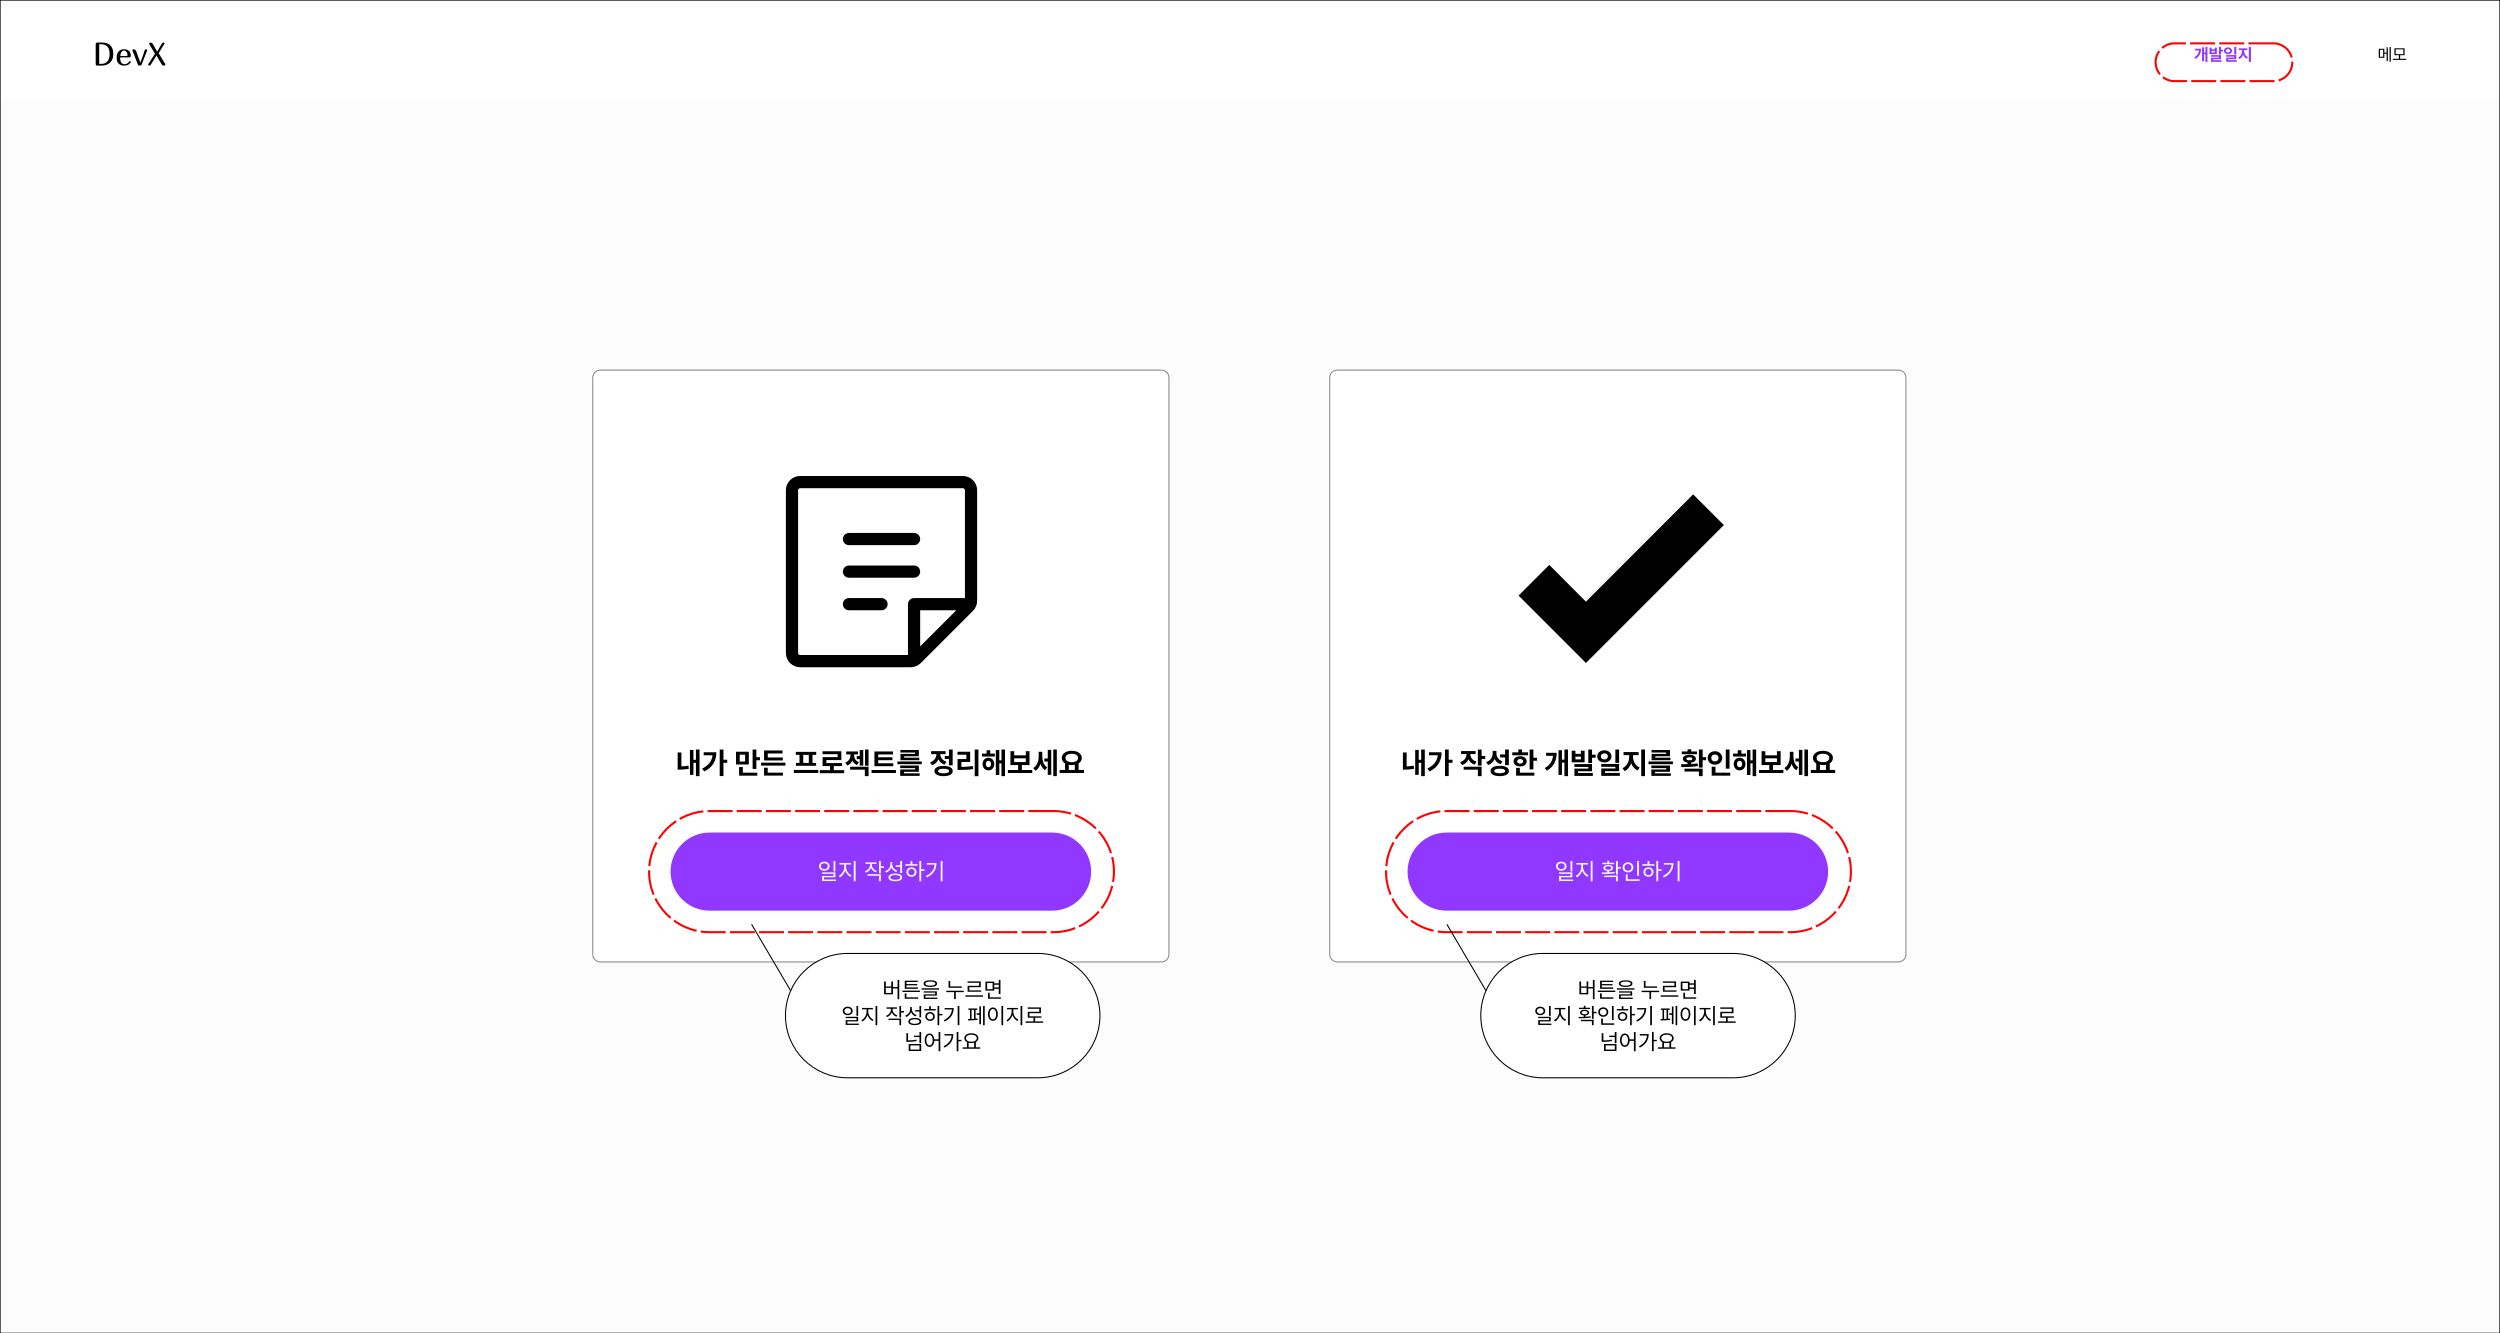 <svg width="1200" height="640" viewBox="0 0 1200 640" fill="none" xmlns="http://www.w3.org/2000/svg">
<g clip-path="url(#clip0_21_1907)">
<mask id="mask0_21_1907" style="mask-type:luminance" maskUnits="userSpaceOnUse" x="0" y="0" width="1200" height="640">
<path d="M1200 0H0V640H1200V0Z" fill="white"/>
</mask>
<g mask="url(#mask0_21_1907)">
<path d="M1200 0H0V640H1200V0Z" fill="#FCFCFC"/>
<g filter="url(#filter0_d_21_1907)">
<path d="M1200 0H0V43.75H1200V0Z" fill="white"/>
<path d="M45.938 17.203C45.938 16.932 45.995 16.734 46.109 16.609C46.234 16.484 46.417 16.422 46.656 16.422H48.891C52.547 16.422 54.375 18.25 54.375 21.906C54.375 23.271 54.089 24.375 53.516 25.219C52.953 26.052 52.26 26.641 51.438 26.984C50.625 27.328 49.802 27.5 48.969 27.5H46.656C46.417 27.5 46.234 27.438 46.109 27.312C45.995 27.188 45.938 26.99 45.938 26.719V17.203ZM47.625 26.672H47.969V26.656H48.703C49.859 26.656 50.797 26.266 51.516 25.484C52.245 24.703 52.609 23.51 52.609 21.906C52.609 20.281 52.25 19.099 51.531 18.359C50.823 17.62 49.88 17.25 48.703 17.25H47.625V26.672ZM62.006 25.531C62.11 25.417 62.24 25.359 62.396 25.359C62.49 25.359 62.573 25.391 62.646 25.453C62.719 25.516 62.756 25.594 62.756 25.688C62.756 25.875 62.688 26.052 62.553 26.219C61.865 27.073 60.907 27.5 59.678 27.5C58.459 27.5 57.537 27.172 56.912 26.516C56.297 25.849 55.99 24.932 55.99 23.766C55.99 22.432 56.303 21.417 56.928 20.719C57.553 20.01 58.459 19.656 59.646 19.656C60.594 19.656 61.355 19.927 61.928 20.469C62.501 21.01 62.787 21.786 62.787 22.797C62.787 23.307 62.49 23.562 61.896 23.562H57.693C57.683 23.646 57.678 23.76 57.678 23.906C57.678 24.802 57.855 25.51 58.209 26.031C58.563 26.552 59.11 26.812 59.849 26.812C60.349 26.812 60.745 26.708 61.037 26.5C61.329 26.292 61.553 26.094 61.709 25.906C61.865 25.708 61.964 25.583 62.006 25.531ZM59.553 20.281C59.053 20.281 58.641 20.495 58.318 20.922C57.995 21.349 57.803 22.01 57.74 22.906H60.662C60.849 22.906 60.985 22.875 61.068 22.812C61.151 22.74 61.193 22.62 61.193 22.453C61.193 21.755 61.026 21.219 60.693 20.844C60.37 20.469 59.99 20.281 59.553 20.281ZM70.129 19.656C70.275 19.656 70.395 19.688 70.489 19.75C70.582 19.802 70.629 19.891 70.629 20.016C70.629 20.182 70.603 20.323 70.551 20.438L67.942 27.109C67.838 27.37 67.536 27.5 67.036 27.5C66.838 27.5 66.661 27.469 66.504 27.406C66.359 27.344 66.259 27.245 66.207 27.109L63.645 20.438C63.593 20.323 63.567 20.203 63.567 20.078C63.567 19.797 63.759 19.656 64.145 19.656C64.416 19.656 64.666 19.745 64.895 19.922C65.124 20.089 65.301 20.349 65.426 20.703L67.317 25.969H67.395L68.457 23.141C68.634 22.661 68.786 22.219 68.911 21.812C69.036 21.396 69.15 21 69.254 20.625C69.338 20.312 69.442 20.073 69.567 19.906C69.692 19.74 69.879 19.656 70.129 19.656ZM77.479 17.25C77.657 16.958 77.818 16.75 77.964 16.625C78.12 16.49 78.292 16.422 78.479 16.422C78.604 16.422 78.714 16.458 78.808 16.531C78.901 16.594 78.948 16.682 78.948 16.797C78.948 16.953 78.891 17.109 78.776 17.266L76.151 21.531L79.229 26.562C79.313 26.698 79.354 26.844 79.354 27C79.354 27.135 79.297 27.255 79.183 27.359C79.068 27.453 78.922 27.5 78.745 27.5C78.433 27.5 78.183 27.438 77.995 27.312C77.818 27.188 77.646 26.979 77.479 26.688L75.136 22.703H75.073L72.62 26.656C72.412 27 72.224 27.229 72.058 27.344C71.901 27.448 71.735 27.5 71.558 27.5C71.401 27.5 71.282 27.469 71.198 27.406C71.126 27.333 71.089 27.25 71.089 27.156C71.089 27.01 71.146 26.844 71.261 26.656L74.386 21.781L71.714 17.328C71.641 17.214 71.604 17.089 71.604 16.953C71.604 16.807 71.662 16.682 71.776 16.578C71.901 16.474 72.047 16.422 72.214 16.422C72.724 16.422 73.131 16.698 73.433 17.25L75.386 20.719H75.479L77.479 17.25Z" fill="black"/>
<path d="M1059.57 18.509V25.73H1058.59V22.056H1057.93V25.413H1056.99V18.7H1057.93V21.247H1058.59V18.509H1059.57ZM1056.48 19.398C1056.48 21.414 1055.87 23.064 1053.84 24.246L1053.25 23.548C1054.72 22.683 1055.36 21.624 1055.5 20.207H1053.62V19.398H1056.48ZM1061.58 18.835V19.692H1063.06V18.835H1064.08V21.985H1060.58V18.835H1061.58ZM1061.58 21.191H1063.06V20.453H1061.58V21.191ZM1066.09 18.509V19.914H1067.07V20.731H1066.09V22.183H1065.08V18.509H1066.09ZM1066.09 22.453V24.413H1062.31V24.881H1066.29V25.682H1061.31V23.691H1065.08V23.238H1061.3V22.453H1066.09ZM1069.44 18.724C1070.53 18.724 1071.37 19.406 1071.37 20.374C1071.37 21.326 1070.53 22.017 1069.44 22.017C1068.32 22.017 1067.49 21.326 1067.49 20.374C1067.49 19.406 1068.32 18.724 1069.44 18.724ZM1069.44 19.549C1068.88 19.549 1068.47 19.85 1068.48 20.374C1068.47 20.89 1068.88 21.199 1069.44 21.199C1069.99 21.199 1070.39 20.89 1070.39 20.374C1070.39 19.85 1069.99 19.549 1069.44 19.549ZM1073.43 18.509V22.128H1072.41V18.509H1073.43ZM1073.43 22.429V24.389H1069.59V24.857H1073.63V25.651H1068.6V23.651H1072.43V23.207H1068.58V22.429H1073.43ZM1077.21 20.477C1077.21 21.644 1077.8 22.889 1079.01 23.397L1078.47 24.191C1077.61 23.83 1077.03 23.112 1076.71 22.231C1076.38 23.187 1075.78 23.98 1074.93 24.373L1074.35 23.572C1075.55 23.04 1076.17 21.699 1076.17 20.477V20.033H1074.64V19.208H1078.71V20.033H1077.21V20.477ZM1080.45 18.509V25.73H1079.43V18.509H1080.45Z" fill="#9038FF"/>
<path d="M1144.49 19.414V21.255H1145.57V18.74H1146.16V25.286H1145.57V21.771H1144.49V23.746H1141.8V19.414H1144.49ZM1142.39 19.914V23.246H1143.91V19.914H1142.39ZM1147.58 18.589V25.643H1146.98V18.589H1147.58ZM1155.02 24.215V24.738H1148.56V24.215H1151.46V22.493H1149.32V19.184H1154.21V22.493H1152.07V24.215H1155.02ZM1149.93 19.684V21.993H1153.61V19.684H1149.93Z" fill="black"/>
<g filter="url(#filter1_d_21_1907)">
<path d="M1091.25 12.812H1043.75C1038.74 12.812 1034.69 16.87 1034.69 21.875C1034.69 26.88 1038.74 30.938 1043.75 30.938H1091.25C1096.26 30.938 1100.31 26.88 1100.31 21.875C1100.31 16.87 1096.26 12.812 1091.25 12.812Z" stroke="#FF0000" stroke-dasharray="12 2"/>
</g>
</g>
<path d="M557.5 177.656H288.125C286.14 177.656 284.531 179.265 284.531 181.25V458.125C284.531 460.11 286.14 461.719 288.125 461.719H557.5C559.485 461.719 561.094 460.11 561.094 458.125V181.25C561.094 179.265 559.485 177.656 557.5 177.656Z" fill="white"/>
<path d="M557.5 177.656H288.125C286.14 177.656 284.531 179.265 284.531 181.25V458.125C284.531 460.11 286.14 461.719 288.125 461.719H557.5C559.485 461.719 561.094 460.11 561.094 458.125V181.25C561.094 179.265 559.485 177.656 557.5 177.656Z" stroke="#888888" stroke-width="0.5"/>
<g filter="url(#filter2_d_21_1907)">
<path d="M505 395.625H340.625C330.27 395.625 321.875 404.02 321.875 414.375C321.875 424.73 330.27 433.125 340.625 433.125H505C515.355 433.125 523.75 424.73 523.75 414.375C523.75 404.02 515.355 395.625 505 395.625Z" fill="#9038FF"/>
<path d="M395.664 409.611C397.125 409.622 398.191 410.501 398.191 411.775C398.191 413.049 397.125 413.928 395.664 413.928C394.181 413.928 393.126 413.049 393.126 411.775C393.126 410.501 394.181 409.622 395.664 409.611ZM395.664 410.336C394.686 410.336 393.961 410.929 393.972 411.775C393.961 412.632 394.686 413.225 395.664 413.225C396.631 413.225 397.356 412.632 397.356 411.775C397.356 410.929 396.631 410.336 395.664 410.336ZM400.96 409.248V414.269H400.103V409.248H400.96ZM400.96 414.741V417.092H395.478V418.191H401.311V418.883H394.631V416.444H400.103V415.433H394.61V414.741H400.96ZM406.112 412.247C406.112 413.906 407.321 415.587 408.76 416.213L408.276 416.894C407.134 416.372 406.145 415.247 405.695 413.895C405.233 415.329 404.25 416.576 403.135 417.136L402.618 416.455C404.014 415.785 405.233 413.939 405.245 412.247V410.973H402.937V410.259H408.441V410.973H406.112V412.247ZM410.671 409.248V419.015H409.804V409.248H410.671ZM418.472 411.061C418.472 412.357 419.428 413.544 420.878 414.049L420.438 414.719C419.323 414.324 418.472 413.522 418.055 412.511C417.637 413.621 416.741 414.483 415.593 414.906L415.132 414.236C416.593 413.719 417.615 412.456 417.626 411.061V410.643H415.396V409.94H420.669V410.643H418.472V411.061ZM422.8 409.248V411.83H424.273V412.566H422.8V415.137H421.943V409.248H422.8ZM422.8 415.653V419.015H421.943V416.356H416.406V415.653H422.8ZM428.25 410.786C428.239 412.181 429.228 413.412 430.666 413.895L430.183 414.566C429.106 414.159 428.261 413.368 427.843 412.335C427.42 413.505 426.525 414.417 425.35 414.862L424.877 414.159C426.382 413.632 427.382 412.335 427.393 410.819V409.808H428.25V410.786ZM432.985 409.248V415.038H432.117V412.061H429.941V411.346H432.117V409.248H432.985ZM429.744 415.324C431.776 415.324 433.018 415.994 433.018 417.169C433.018 418.334 431.776 418.993 429.744 418.993C427.711 418.993 426.47 418.334 426.47 417.169C426.47 415.994 427.711 415.324 429.744 415.324ZM429.744 416.004C428.25 416.004 427.316 416.444 427.327 417.169C427.316 417.872 428.25 418.301 429.744 418.301C431.238 418.301 432.161 417.872 432.161 417.169C432.161 416.444 431.238 416.004 429.744 416.004ZM442.17 409.248V413.28H443.806V413.994H442.17V419.015H441.313V409.248H442.17ZM440.368 410.819V411.533H434.556V410.819H437.071V409.369H437.929V410.819H440.368ZM437.511 412.346C438.895 412.346 439.895 413.269 439.906 414.588C439.895 415.906 438.895 416.829 437.511 416.829C436.116 416.829 435.105 415.906 435.116 414.588C435.105 413.269 436.116 412.346 437.511 412.346ZM437.511 413.071C436.6 413.071 435.929 413.709 435.94 414.588C435.929 415.478 436.6 416.104 437.511 416.092C438.412 416.104 439.071 415.478 439.082 414.588C439.071 413.709 438.412 413.071 437.511 413.071ZM452.409 409.248V419.015H451.541V409.248H452.409ZM449.519 410.314C449.508 413.126 448.201 415.609 444.927 417.18L444.455 416.477C447.096 415.224 448.443 413.351 448.64 411.017H444.905V410.314H449.519Z" fill="white"/>
</g>
<path d="M335.774 359.767V372.541H334.048V366.154H332.854V371.924H331.17V359.978H332.854V364.708H334.048V359.767H335.774ZM327.07 361.185V367.853C328.095 367.832 329.218 367.741 330.454 367.502L330.636 369.046C328.923 369.341 327.463 369.425 326.144 369.425H325.274V361.185H327.07ZM347.257 359.767V364.666H349.068V366.14H347.257V372.513H345.46V359.767H347.257ZM343.846 361.073C343.832 364.891 342.344 368.204 338.048 370.309L337.038 368.934C340.063 367.418 341.684 365.382 342.021 362.533H337.768V361.073H343.846ZM359.428 360.82V366.954H353.294V360.82H359.428ZM355.063 362.252V365.551H357.66V362.252H355.063ZM363.05 359.767V363.445H364.777V364.919H363.05V369.088H361.253V359.767H363.05ZM363.513 370.885V372.317H354.768V368.176H356.55V370.885H363.513ZM377.018 366.07V367.502H365.338V366.07H377.018ZM375.741 363.599V365.031H366.756V360.23H375.614V361.662H368.539V363.599H375.741ZM375.811 370.871V372.303H366.742V368.499H368.511V370.871H375.811ZM392.769 369.566V371.054H381.075V369.566H392.769ZM391.786 360.89V362.322H389.989V366.196H391.73V367.6H382.044V366.196H383.756V362.322H381.988V360.89H391.786ZM385.553 366.196H388.22V362.322H385.553V366.196ZM405.193 369.649V371.124H393.499V369.649H398.426V367.726H394.846V363.431H402.076V362.027H394.832V360.595H403.845V364.834H396.643V366.266H404.14V367.726H400.209V369.649H405.193ZM414.36 360.019V367.488H412.661V364.371H411.243V362.926H412.661V360.019H414.36ZM409.951 362.518C409.951 363.866 410.625 365.199 412.268 365.831L411.369 367.207C410.281 366.786 409.545 366.028 409.109 365.101C408.639 366.14 407.853 366.989 406.68 367.46L405.74 366.042C407.495 365.382 408.211 363.922 408.211 362.504V362.125H406.175V360.693H411.861V362.125H409.951V362.518ZM416.9 359.767V367.558H415.201V359.767H416.9ZM416.9 368.021V372.541H415.118V369.439H408.07V368.021H416.9ZM428.763 366.365V367.783H419.722V360.708H428.664V362.153H421.547V363.501H428.37V364.905H421.547V366.365H428.763ZM430.04 369.594V371.054H418.346V369.594H430.04ZM442.45 365.494V366.828H430.756V365.494H442.45ZM441.046 367.46V370.478H433.886V371.208H441.425V372.429H432.103V369.341H439.277V368.695H432.09V367.46H441.046ZM441.031 359.991V362.996H433.998V363.684H441.256V364.891H432.216V361.859H439.235V361.213H432.188V359.991H441.031ZM457.274 359.767V367.348H455.491V364.329H453.498V362.883H455.491V359.767H457.274ZM452.908 367.628C455.631 367.643 457.302 368.541 457.316 370.099C457.302 371.643 455.631 372.556 452.908 372.556C450.185 372.556 448.514 371.643 448.514 370.099C448.514 368.541 450.185 367.643 452.908 367.628ZM452.908 369.004C451.21 369.004 450.297 369.355 450.297 370.099C450.297 370.829 451.21 371.194 452.908 371.194C454.606 371.194 455.533 370.829 455.533 370.099C455.533 369.355 454.606 369.004 452.908 369.004ZM453.876 360.539V361.971H451.336C451.378 363.459 452.276 364.961 454.27 365.621L453.385 367.024C451.975 366.568 451.006 365.642 450.451 364.484C449.883 365.789 448.865 366.842 447.349 367.361L446.422 365.944C448.521 365.242 449.461 363.571 449.511 361.971H446.941V360.539H453.876ZM469.641 359.767V372.569H467.858V359.767H469.641ZM465.683 360.834V365.761H461.471V368.106C463.415 368.099 465.072 367.986 466.946 367.684L467.1 369.13C464.995 369.495 463.1 369.579 460.769 369.579H459.618V364.343H463.858V362.279H459.604V360.834H465.683ZM477.516 361.718V363.136H471.34V361.718H473.558V360.118H475.326V361.718H477.516ZM474.456 363.711C476.085 363.711 477.25 364.975 477.264 366.744C477.25 368.527 476.085 369.79 474.456 369.79C472.828 369.79 471.635 368.527 471.635 366.744C471.635 364.975 472.828 363.711 474.456 363.711ZM474.456 365.199C473.712 365.199 473.207 365.775 473.207 366.744C473.207 367.713 473.712 368.274 474.456 368.274C475.172 368.274 475.678 367.713 475.691 366.744C475.678 365.775 475.172 365.199 474.456 365.199ZM482.402 359.767V372.541H480.703V366.393H479.665V371.994H477.994V360.019H479.665V364.961H480.703V359.767H482.402ZM495.471 369.594V371.054H483.778V369.594H488.705V367.235H485.013V360.581H486.81V362.561H492.383V360.581H494.166V367.235H490.488V369.594H495.471ZM486.81 365.803H492.383V363.993H486.81V365.803ZM500.3 362.982C500.3 365.045 500.876 367.179 502.617 368.302L501.648 369.692C500.546 369.025 499.844 367.93 499.444 366.618C498.981 368.063 498.216 369.271 497.058 369.973L495.963 368.653C497.858 367.474 498.56 365.228 498.56 363.066V360.862H500.3V362.982ZM507.278 359.767V372.541H505.565V359.767H507.278ZM504.596 359.949V371.952H502.926V365.536H501.269V364.076H502.926V359.949H504.596ZM520.319 369.579V371.054H508.625V369.579H511.236V366.449C510.246 365.859 509.65 364.954 509.65 363.824C509.65 361.76 511.671 360.384 514.451 360.384C517.216 360.384 519.252 361.76 519.266 363.824C519.259 364.926 518.676 365.824 517.721 366.421V369.579H520.319ZM514.451 361.803C512.626 361.803 511.419 362.533 511.419 363.824C511.419 365.073 512.626 365.846 514.451 365.846C516.262 365.846 517.483 365.073 517.497 363.824C517.483 362.533 516.262 361.803 514.451 361.803ZM513.005 369.579H515.911V367.095C515.455 367.186 514.963 367.235 514.451 367.235C513.938 367.235 513.454 367.193 513.005 367.095V369.579Z" fill="black"/>
<path d="M404.57 258.75C404.57 257.973 404.879 257.228 405.428 256.678C405.978 256.129 406.723 255.82 407.5 255.82H438.75C439.527 255.82 440.272 256.129 440.822 256.678C441.371 257.228 441.679 257.973 441.679 258.75C441.679 259.527 441.371 260.272 440.822 260.822C440.272 261.371 439.527 261.679 438.75 261.679H407.5C406.723 261.679 405.978 261.371 405.428 260.822C404.879 260.272 404.57 259.527 404.57 258.75ZM407.5 277.304H438.75C439.527 277.304 440.272 276.996 440.822 276.447C441.371 275.897 441.679 275.152 441.679 274.375C441.679 273.598 441.371 272.853 440.822 272.303C440.272 271.754 439.527 271.445 438.75 271.445H407.5C406.723 271.445 405.978 271.754 405.428 272.303C404.879 272.853 404.57 273.598 404.57 274.375C404.57 275.152 404.879 275.897 405.428 276.447C405.978 276.996 406.723 277.304 407.5 277.304ZM423.125 287.07H407.5C406.723 287.07 405.978 287.379 405.428 287.928C404.879 288.478 404.57 289.223 404.57 290C404.57 290.777 404.879 291.522 405.428 292.072C405.978 292.621 406.723 292.929 407.5 292.929H423.125C423.902 292.929 424.647 292.621 425.197 292.072C425.746 291.522 426.054 290.777 426.054 290C426.054 289.223 425.746 288.478 425.197 287.928C424.647 287.379 423.902 287.07 423.125 287.07ZM469.023 235.312V288.384C469.025 289.282 468.849 290.171 468.505 291.001C468.162 291.831 467.657 292.584 467.021 293.218L441.967 318.271C441.334 318.908 440.58 319.412 439.75 319.756C438.921 320.099 438.032 320.275 437.134 320.273H384.062C382.249 320.273 380.51 319.553 379.229 318.271C377.947 316.989 377.226 315.251 377.226 313.438V235.312C377.226 233.499 377.947 231.761 379.229 230.479C380.51 229.197 382.249 228.476 384.062 228.476H462.187C464 228.476 465.739 229.197 467.021 230.479C468.303 231.761 469.023 233.499 469.023 235.312ZM384.062 314.414H435.82V290C435.82 289.223 436.129 288.478 436.678 287.928C437.228 287.379 437.973 287.07 438.75 287.07H463.164V235.312C463.164 235.054 463.061 234.805 462.878 234.622C462.695 234.439 462.446 234.336 462.187 234.336H384.062C383.804 234.336 383.555 234.439 383.372 234.622C383.189 234.805 383.085 235.054 383.085 235.312V313.438C383.085 313.696 383.189 313.945 383.372 314.128C383.555 314.311 383.804 314.414 384.062 314.414ZM459.024 292.929H441.679V310.274L459.024 292.929Z" fill="black"/>
<path d="M911.25 177.656H641.875C639.89 177.656 638.281 179.265 638.281 181.25V458.125C638.281 460.11 639.89 461.719 641.875 461.719H911.25C913.235 461.719 914.844 460.11 914.844 458.125V181.25C914.844 179.265 913.235 177.656 911.25 177.656Z" fill="white"/>
<path d="M911.25 177.656H641.875C639.89 177.656 638.281 179.265 638.281 181.25V458.125C638.281 460.11 639.89 461.719 641.875 461.719H911.25C913.235 461.719 914.844 460.11 914.844 458.125V181.25C914.844 179.265 913.235 177.656 911.25 177.656Z" stroke="#888888" stroke-width="0.5"/>
<g filter="url(#filter3_d_21_1907)">
<path d="M858.75 395.625H694.375C684.02 395.625 675.625 404.02 675.625 414.375C675.625 424.73 684.02 433.125 694.375 433.125H858.75C869.105 433.125 877.5 424.73 877.5 414.375C877.5 404.02 869.105 395.625 858.75 395.625Z" fill="#9038FF"/>
<path d="M749.413 409.611C750.875 409.622 751.944 410.501 751.944 411.775C751.944 413.049 750.875 413.928 749.413 413.928C747.931 413.928 746.875 413.049 746.875 411.775C746.875 410.501 747.931 409.622 749.413 409.611ZM749.413 410.336C748.438 410.336 747.712 410.929 747.725 411.775C747.712 412.632 748.438 413.225 749.413 413.225C750.381 413.225 751.106 412.632 751.106 411.775C751.106 410.929 750.381 410.336 749.413 410.336ZM754.713 409.248V414.269H753.85V409.248H754.713ZM754.713 414.741V417.093H749.225V418.191H755.062V418.883H748.381V416.444H753.85V415.433H748.363V414.741H754.713ZM759.863 412.248C759.863 413.906 761.069 415.587 762.513 416.213L762.025 416.894C760.881 416.373 759.894 415.247 759.444 413.895C758.981 415.329 758 416.576 756.888 417.136L756.369 416.455C757.762 415.785 758.981 413.939 758.994 412.248V410.973H756.687V410.259H762.194V410.973H759.863V412.248ZM764.419 409.248V419.015H763.556V409.248H764.419ZM776.537 409.259V412.214H778V412.939H776.537V415.807H775.669V409.259H776.537ZM768.869 414.807C769.65 414.807 770.563 414.807 771.519 414.774V414.06C770.381 413.961 769.65 413.428 769.65 412.621C769.65 411.731 770.562 411.182 771.937 411.182C773.319 411.182 774.219 411.731 774.231 412.621C774.219 413.423 773.506 413.956 772.375 414.06V414.741C773.288 414.698 774.212 414.626 775.069 414.499L775.144 415.126C773.025 415.499 770.681 415.51 768.969 415.51L768.869 414.807ZM776.537 416.29V419.015H775.669V416.983H770.069V416.29H776.537ZM774.769 410.149V410.808H769.112V410.149H771.519V409.171H772.375V410.149H774.769ZM771.937 411.797C771.037 411.786 770.475 412.104 770.475 412.621C770.475 413.126 771.037 413.478 771.937 413.467C772.837 413.478 773.406 413.126 773.406 412.621C773.406 412.104 772.837 411.786 771.937 411.797ZM786.7 409.259V416.4H785.844V409.259H786.7ZM787.006 418.081V418.806H780.394V415.675H781.25V418.081H787.006ZM781.431 409.94C782.888 409.94 783.988 410.929 783.988 412.335C783.988 413.763 782.888 414.741 781.431 414.741C779.969 414.741 778.869 413.763 778.869 412.335C778.869 410.929 779.969 409.94 781.431 409.94ZM781.431 410.698C780.438 410.698 779.706 411.379 779.713 412.335C779.706 413.313 780.438 413.983 781.431 413.983C782.394 413.983 783.144 413.313 783.144 412.335C783.144 411.379 782.394 410.698 781.431 410.698ZM795.919 409.248V413.28H797.556V413.994H795.919V419.015H795.062V409.248H795.919ZM794.119 410.819V411.533H788.306V410.819H790.819V409.369H791.681V410.819H794.119ZM791.263 412.346C792.644 412.346 793.644 413.269 793.656 414.588C793.644 415.906 792.644 416.829 791.263 416.829C789.869 416.829 788.856 415.906 788.869 414.588C788.856 413.269 789.869 412.346 791.263 412.346ZM791.263 413.071C790.35 413.071 789.681 413.709 789.688 414.588C789.681 415.478 790.35 416.104 791.263 416.092C792.163 416.104 792.819 415.478 792.831 414.588C792.819 413.709 792.163 413.071 791.263 413.071ZM806.156 409.248V419.015H805.287V409.248H806.156ZM803.269 410.314C803.256 413.126 801.95 415.609 798.675 417.18L798.206 416.477C800.844 415.224 802.194 413.351 802.387 411.017H798.656V410.314H803.269Z" fill="white"/>
</g>
<path d="M683.9 359.767V372.541H682.175V366.154H680.981V371.924H679.294V359.977H680.981V364.708H682.175V359.767H683.9ZM675.194 361.185V367.853C676.219 367.832 677.344 367.741 678.581 367.502L678.762 369.046C677.05 369.341 675.587 369.425 674.269 369.425H673.4V361.185H675.194ZM695.381 359.767V364.666H697.194V366.14H695.381V372.513H693.587V359.767H695.381ZM691.969 361.073C691.956 364.891 690.469 368.204 686.175 370.309L685.162 368.934C688.187 367.418 689.806 365.382 690.144 362.533H685.894V361.073H691.969ZM708.3 360.511V361.942H705.756C705.769 363.437 706.656 364.968 708.731 365.635L707.819 367.024C706.4 366.568 705.425 365.656 704.869 364.512C704.306 365.761 703.287 366.751 701.8 367.235L700.844 365.859C702.956 365.179 703.919 363.543 703.944 361.942H701.331V360.511H708.3ZM711.175 359.767V362.869H712.9V364.357H711.175V367.474H709.375V359.767H711.175ZM711.175 368.021V372.541H709.375V369.439H702.569V368.021H711.175ZM718.294 361.507C718.281 363.22 719.162 364.793 721.212 365.424L720.269 366.828C718.894 366.351 717.962 365.466 717.437 364.315C716.862 365.649 715.831 366.702 714.294 367.221L713.35 365.789C715.544 365.088 716.469 363.374 716.481 361.592V360.427H718.294V361.507ZM724.231 359.767V367.249H722.45V363.571H720.05V362.111H722.45V359.767H724.231ZM719.862 367.586C722.587 367.586 724.256 368.499 724.275 370.071C724.256 371.643 722.587 372.541 719.862 372.541C717.144 372.541 715.469 371.643 715.469 370.071C715.469 368.499 717.144 367.586 719.862 367.586ZM719.862 368.976C718.169 368.976 717.256 369.341 717.256 370.071C717.256 370.772 718.169 371.152 719.862 371.152C721.562 371.152 722.487 370.772 722.487 370.071C722.487 369.341 721.562 368.976 719.862 368.976ZM736.025 359.781V363.698H737.75V365.158H736.025V369.313H734.225V359.781H736.025ZM733.469 361.114V362.533H725.887V361.114H728.794V359.753H730.575V361.114H733.469ZM729.675 362.982C731.531 362.982 732.819 363.978 732.819 365.452C732.819 366.926 731.531 367.895 729.675 367.895C727.812 367.895 726.506 366.926 726.506 365.452C726.506 363.978 727.812 362.982 729.675 362.982ZM729.675 364.343C728.819 364.357 728.244 364.751 728.256 365.452C728.244 366.154 728.819 366.533 729.675 366.533C730.531 366.533 731.125 366.154 731.125 365.452C731.125 364.751 730.531 364.357 729.675 364.343ZM736.487 370.885V372.317H727.737V368.582H729.525V370.885H736.487ZM752.644 359.767V372.541H750.919V366.042H749.75V371.98H748.081V360.104H749.75V364.61H750.919V359.767H752.644ZM747.181 361.339C747.169 364.905 746.1 367.825 742.506 369.916L741.469 368.681C744.075 367.151 745.187 365.277 745.444 362.771H742.112V361.339H747.181ZM756.206 360.342V361.859H758.819V360.342H760.619V365.916H754.425V360.342H756.206ZM756.206 364.512H758.819V363.206H756.206V364.512ZM764.181 359.767V362.252H765.912V363.698H764.181V366.266H762.387V359.767H764.181ZM764.181 366.744V370.211H757.487V371.039H764.55V372.458H755.731V368.934H762.4V368.134H755.706V366.744H764.181ZM770.106 360.146C772.044 360.146 773.519 361.353 773.519 363.066C773.519 364.751 772.044 365.972 770.106 365.972C768.125 365.972 766.669 364.751 766.669 363.066C766.669 361.353 768.125 360.146 770.106 360.146ZM770.106 361.606C769.125 361.606 768.394 362.139 768.406 363.066C768.394 363.978 769.125 364.526 770.106 364.526C771.075 364.526 771.794 363.978 771.794 363.066C771.794 362.139 771.075 361.606 770.106 361.606ZM777.169 359.767V366.168H775.369V359.767H777.169ZM777.169 366.702V370.169H770.375V370.998H777.519V372.401H768.619V368.864H775.387V368.078H768.594V366.702H777.169ZM783.85 363.248C783.85 365.312 784.9 367.516 787.05 368.414L786.081 369.818C784.575 369.179 783.531 367.909 782.969 366.351C782.381 368.043 781.325 369.446 779.819 370.141L778.794 368.723C780.919 367.782 782.012 365.41 782.012 363.248V362.462H779.3V361.003H786.519V362.462H783.85V363.248ZM789.594 359.767V372.541H787.781V359.767H789.594ZM803 365.494V366.828H791.306V365.494H803ZM801.594 367.46V370.478H794.437V371.208H801.975V372.429H792.65V369.341H799.825V368.695H792.637V367.46H801.594ZM801.581 359.991V362.996H794.55V363.684H801.806V364.891H792.762V361.859H799.781V361.213H792.737V359.991H801.581ZM817.275 359.781V363.431H818.906V364.905H817.275V368.456H815.475V359.781H817.275ZM806.912 366.814C807.85 366.814 808.912 366.814 810.019 366.786V366.07C808.625 365.873 807.756 365.199 807.769 364.217C807.756 363.038 809.006 362.308 810.9 362.308C812.781 362.308 814.019 363.038 814.031 364.217C814.019 365.199 813.169 365.866 811.8 366.056V366.716C812.85 366.674 813.9 366.589 814.887 366.463L815.012 367.698C812.319 368.176 809.356 368.204 807.1 368.204L806.912 366.814ZM817.275 368.976V372.541H815.475V370.351H808.544V368.976H817.275ZM814.562 360.708V362.013H807.25V360.708H810.019V359.669H811.8V360.708H814.562ZM810.9 363.501C809.987 363.501 809.469 363.726 809.481 364.217C809.469 364.68 809.987 364.947 810.9 364.947C811.8 364.947 812.306 364.68 812.319 364.217C812.306 363.726 811.8 363.501 810.9 363.501ZM830.175 359.781V368.962H828.381V359.781H830.175ZM830.512 370.885V372.317H821.612V368.035H823.425V370.885H830.512ZM823.169 360.595C825.137 360.595 826.669 361.943 826.669 363.81C826.669 365.719 825.137 367.052 823.169 367.052C821.206 367.052 819.675 365.719 819.675 363.81C819.675 361.943 821.206 360.595 823.169 360.595ZM823.169 362.153C822.175 362.139 821.419 362.771 821.431 363.81C821.419 364.877 822.175 365.494 823.169 365.494C824.137 365.494 824.9 364.877 824.9 363.81C824.9 362.771 824.137 362.139 823.169 362.153ZM838.062 361.718V363.136H831.887V361.718H834.106V360.117H835.875V361.718H838.062ZM835.006 363.711C836.631 363.711 837.8 364.975 837.812 366.744C837.8 368.527 836.631 369.79 835.006 369.79C833.375 369.79 832.181 368.527 832.181 366.744C832.181 364.975 833.375 363.711 835.006 363.711ZM835.006 365.199C834.262 365.199 833.756 365.775 833.756 366.744C833.756 367.712 834.262 368.274 835.006 368.274C835.719 368.274 836.225 367.712 836.237 366.744C836.225 365.775 835.719 365.199 835.006 365.199ZM842.95 359.767V372.541H841.25V366.393H840.212V371.994H838.544V360.019H840.212V364.961H841.25V359.767H842.95ZM856.019 369.594V371.054H844.325V369.594H849.256V367.235H845.562V360.581H847.356V362.561H852.931V360.581H854.712V367.235H851.037V369.594H856.019ZM847.356 365.803H852.931V363.993H847.356V365.803ZM860.85 362.982C860.85 365.045 861.425 367.179 863.162 368.302L862.194 369.692C861.094 369.025 860.394 367.93 859.994 366.618C859.531 368.063 858.762 369.271 857.606 369.972L856.512 368.653C858.406 367.474 859.106 365.228 859.106 363.066V360.862H860.85V362.982ZM867.825 359.767V372.541H866.112V359.767H867.825ZM865.144 359.949V371.952H863.475V365.536H861.819V364.076H863.475V359.949H865.144ZM880.869 369.579V371.054H869.175V369.579H871.787V366.449C870.794 365.859 870.2 364.954 870.2 363.824C870.2 361.76 872.219 360.384 875 360.384C877.762 360.384 879.8 361.76 879.812 363.824C879.806 364.926 879.225 365.824 878.269 366.421V369.579H880.869ZM875 361.802C873.175 361.802 871.969 362.532 871.969 363.824C871.969 365.073 873.175 365.846 875 365.846C876.812 365.846 878.031 365.073 878.044 363.824C878.031 362.532 876.812 361.802 875 361.802ZM873.556 369.579H876.456V367.095C876 367.186 875.512 367.235 875 367.235C874.487 367.235 874 367.193 873.556 367.095V369.579Z" fill="black"/>
<path d="M761.25 318.229L728.906 285.886L743.644 271.146L761.25 288.802L812.706 237.292L827.45 252.031L761.25 318.229Z" fill="black"/>
<g filter="url(#filter4_d_21_1907)">
<path d="M859.375 385.312H694.375C678.324 385.312 665.312 398.324 665.312 414.375C665.312 430.426 678.324 443.438 694.375 443.438H859.375C875.426 443.438 888.438 430.426 888.438 414.375C888.438 398.324 875.426 385.312 859.375 385.312Z" stroke="#FF0000" stroke-dasharray="12 2"/>
</g>
<g filter="url(#filter5_d_21_1907)">
<path d="M505.625 385.312H340.625C324.574 385.312 311.562 398.324 311.562 414.375C311.562 430.426 324.574 443.438 340.625 443.438H505.625C521.676 443.438 534.688 430.426 534.688 414.375C534.688 398.324 521.676 385.312 505.625 385.312Z" stroke="#FF0000" stroke-dasharray="12 2"/>
</g>
<path d="M498.125 457.656H406.875C390.393 457.656 377.031 471.018 377.031 487.5C377.031 503.982 390.393 517.344 406.875 517.344H498.125C514.607 517.344 527.969 503.982 527.969 487.5C527.969 471.018 514.607 457.656 498.125 457.656Z" fill="white"/>
<path d="M498.125 457.656H406.875C390.393 457.656 377.031 471.018 377.031 487.5C377.031 503.982 390.393 517.344 406.875 517.344H498.125C514.607 517.344 527.969 503.982 527.969 487.5C527.969 471.018 514.607 457.656 498.125 457.656Z" stroke="black" stroke-width="0.5"/>
<path d="M431.639 470.366V479.611H430.83V474.475H428.62V477.277H424.366V471.093H425.185V473.5H427.821V471.093H428.62V473.801H430.83V470.366H431.639ZM425.185 476.602H427.821V474.154H425.185V476.602ZM441.579 475.482V476.146H433.164V475.482H441.579ZM440.697 478.709V479.393H434.264V476.82H435.074V478.709H440.697ZM440.583 473.967V474.61H434.285V470.719H440.531V471.373H435.104V472.338H440.282V472.971H435.104V473.967H440.583ZM446.56 470.533C448.614 470.533 449.817 471.093 449.817 472.12C449.817 473.168 448.614 473.728 446.56 473.738C444.505 473.728 443.291 473.168 443.291 472.12C443.291 471.093 444.505 470.533 446.56 470.533ZM446.56 471.144C445.024 471.144 444.132 471.518 444.142 472.12C444.132 472.763 445.024 473.116 446.56 473.116C448.085 473.116 448.987 472.763 448.987 472.12C448.987 471.518 448.085 471.144 446.56 471.144ZM450.762 474.361V475.025H442.357V474.361H450.762ZM449.683 475.824V477.889H444.204V478.843H449.963V479.487H443.395V477.287H448.884V476.446H443.374V475.824H449.683ZM461.657 473.479V474.154H455.296V470.844H456.106V473.479H461.657ZM462.653 475.544V476.229H458.793V479.591H457.984V476.229H454.207V475.544H462.653ZM471.836 477.744V478.428H463.389V477.744H471.836ZM470.767 471.072V473.863H465.257V475.378H470.985V476.031H464.448V473.199H469.968V471.746H464.427V471.072H470.767ZM477.241 471.176V471.995H479.4V470.377H480.219V477.111H479.4V474.651H477.241V475.482H473.008V471.176H477.241ZM473.817 471.85V474.828H476.442V471.85H473.817ZM480.427 478.709V479.393H474.253V476.509H475.073V478.709H480.427ZM477.241 473.977H479.4V472.68H477.241V473.977ZM406.908 483.209C408.288 483.219 409.294 484.049 409.294 485.253C409.294 486.456 408.288 487.286 406.908 487.286C405.507 487.286 404.511 486.456 404.511 485.253C404.511 484.049 405.507 483.219 406.908 483.209ZM406.908 483.893C405.984 483.893 405.299 484.454 405.31 485.253C405.299 486.062 405.984 486.623 406.908 486.623C407.821 486.623 408.506 486.062 408.506 485.253C408.506 484.454 407.821 483.893 406.908 483.893ZM411.909 482.866V487.608H411.1V482.866H411.909ZM411.909 488.054V490.274H406.732V491.313H412.241V491.966H405.932V489.663H411.1V488.708H405.912V488.054H411.909ZM416.776 485.699C416.776 487.266 417.917 488.853 419.276 489.444L418.819 490.088C417.741 489.595 416.807 488.531 416.381 487.255C415.946 488.609 415.017 489.787 413.964 490.316L413.476 489.673C414.794 489.04 415.946 487.297 415.956 485.699V484.495H413.777V483.821H418.975V484.495H416.776V485.699ZM421.081 482.866V492.091H420.262V482.866H421.081ZM428.449 484.578C428.449 485.803 429.351 486.923 430.721 487.401L430.306 488.034C429.252 487.66 428.449 486.903 428.054 485.948C427.66 486.996 426.814 487.811 425.73 488.21L425.294 487.577C426.674 487.089 427.639 485.896 427.649 484.578V484.184H425.543V483.52H430.524V484.184H428.449V484.578ZM432.537 482.866V485.304H433.927V486H432.537V488.428H431.727V482.866H432.537ZM432.537 488.916V492.091H431.727V489.579H426.497V488.916H432.537ZM437.683 484.319C437.672 485.637 438.607 486.799 439.966 487.255L439.509 487.888C438.492 487.504 437.694 486.758 437.299 485.782C436.9 486.887 436.054 487.748 434.944 488.168L434.497 487.504C435.919 487.006 436.863 485.782 436.874 484.35V483.396H437.683V484.319ZM442.155 482.866V488.334H441.336V485.523H439.281V484.848H441.336V482.866H442.155ZM439.094 488.604C441.014 488.604 442.186 489.237 442.186 490.348C442.186 491.447 441.014 492.07 439.094 492.07C437.174 492.07 436.002 491.447 436.002 490.348C436.002 489.237 437.174 488.604 439.094 488.604ZM439.094 489.248C437.683 489.248 436.801 489.663 436.811 490.348C436.801 491.011 437.683 491.416 439.094 491.416C440.506 491.416 441.377 491.011 441.377 490.348C441.377 489.663 440.506 489.248 439.094 489.248ZM450.829 482.866V486.674H452.376V487.349H450.829V492.091H450.02V482.866H450.829ZM449.127 484.35V485.024H443.639V484.35H446.015V482.981H446.824V484.35H449.127ZM446.43 485.793C447.737 485.793 448.682 486.664 448.692 487.909C448.682 489.154 447.737 490.026 446.43 490.026C445.112 490.026 444.157 489.154 444.168 487.909C444.157 486.664 445.112 485.793 446.43 485.793ZM446.43 486.477C445.569 486.477 444.936 487.079 444.946 487.909C444.936 488.749 445.569 489.341 446.43 489.331C447.281 489.341 447.904 488.749 447.914 487.909C447.904 487.079 447.281 486.477 446.43 486.477ZM460.5 482.866V492.091H459.68V482.866H460.5ZM457.771 483.873C457.761 486.529 456.526 488.874 453.434 490.358L452.987 489.694C455.483 488.511 456.754 486.742 456.941 484.537H453.413V483.873H457.771ZM472.661 482.866V492.091H471.872V482.866H472.661ZM470.855 483.094V491.603H470.077V487.11H468.79V486.373H470.077V483.094H470.855ZM469.06 484.049V484.724H468.282V488.988C468.629 488.968 468.961 488.936 469.267 488.894L469.319 489.496C467.867 489.766 465.926 489.808 464.723 489.808L464.619 489.113L465.594 489.102V484.724H464.816V484.049H469.06ZM466.341 489.092C466.726 489.081 467.13 489.066 467.524 489.04V484.724H466.341V489.092ZM481.511 482.866V492.111H480.691V482.866H481.511ZM476.603 483.582C477.973 483.593 478.959 484.838 478.959 486.799C478.959 488.76 477.973 490.005 476.603 490.005C475.223 490.005 474.248 488.76 474.248 486.799C474.248 484.838 475.223 483.593 476.603 483.582ZM476.603 484.309C475.68 484.319 475.037 485.294 475.037 486.799C475.037 488.303 475.68 489.279 476.603 489.279C477.527 489.279 478.17 488.303 478.17 486.799C478.17 485.294 477.527 484.319 476.603 484.309ZM486.388 485.699C486.388 487.266 487.529 488.853 488.889 489.444L488.432 490.088C487.353 489.595 486.419 488.531 485.994 487.255C485.558 488.609 484.629 489.787 483.576 490.316L483.088 489.673C484.406 489.04 485.558 487.297 485.568 485.699V484.495H483.389V483.821H488.587V484.495H486.388V485.699ZM490.694 482.866V492.091H489.874V482.866H490.694ZM500.717 490.264V490.949H492.271V490.264H496.069V488.521H493.329V485.678H498.849V484.226H493.309V483.551H499.649V486.342H494.139V487.847H499.866V488.521H496.867V490.264H500.717ZM442.155 501.135V504.466H436.179V501.135H442.155ZM436.977 501.789V503.802H441.356V501.789H436.977ZM435.877 495.926V499.382C437.32 499.387 438.539 499.294 439.882 499.019L439.987 499.714C438.555 500.004 437.299 500.088 435.764 500.088H435.058V495.926H435.877ZM442.155 495.366V500.689H441.336V497.784H438.679V497.12H441.336V495.366H442.155ZM446.171 496.082C447.426 496.093 448.329 497.166 448.464 498.894H450.529V495.366H451.338V504.611H450.529V499.569H448.474C448.376 501.374 447.457 502.505 446.171 502.505C444.811 502.505 443.857 501.26 443.857 499.299C443.857 497.338 444.811 496.093 446.171 496.082ZM446.171 496.809C445.257 496.819 444.635 497.794 444.635 499.299C444.635 500.803 445.257 501.779 446.171 501.779C447.073 501.779 447.706 500.803 447.706 499.299C447.706 497.794 447.073 496.819 446.171 496.809ZM460.012 495.366V499.123H461.506V499.807H460.012V504.591H459.203V495.366H460.012ZM457.626 496.363C457.626 498.977 456.401 501.353 453.392 502.837L452.936 502.194C455.322 501.006 456.619 499.231 456.806 497.047H453.361V496.363H457.626ZM470.502 502.723V503.408H462.056V502.723H464.152V500.233C463.364 499.823 462.886 499.159 462.886 498.323C462.886 496.891 464.287 495.958 466.259 495.948C468.23 495.958 469.631 496.891 469.631 498.323C469.631 499.143 469.169 499.802 468.406 500.212V502.723H470.502ZM466.259 496.622C464.744 496.611 463.675 497.296 463.675 498.323C463.675 499.351 464.744 500.046 466.259 500.046C467.763 500.046 468.842 499.351 468.842 498.323C468.842 497.296 467.763 496.611 466.259 496.622ZM464.951 502.723H467.587V500.523C467.187 500.632 466.741 500.689 466.259 500.689C465.786 500.689 465.346 500.638 464.951 500.534V502.723Z" fill="black"/>
<path d="M360.759 443.671L379.509 475.546" stroke="black" stroke-width="0.5"/>
<path d="M831.875 457.656H740.625C724.143 457.656 710.781 471.018 710.781 487.5C710.781 503.982 724.143 517.344 740.625 517.344H831.875C848.357 517.344 861.719 503.982 861.719 487.5C861.719 471.018 848.357 457.656 831.875 457.656Z" fill="white"/>
<path d="M831.875 457.656H740.625C724.143 457.656 710.781 471.018 710.781 487.5C710.781 503.982 724.143 517.344 740.625 517.344H831.875C848.357 517.344 861.719 503.982 861.719 487.5C861.719 471.018 848.357 457.656 831.875 457.656Z" stroke="black" stroke-width="0.5"/>
<path d="M765.387 470.366V479.611H764.581V474.475H762.369V477.277H758.112V471.093H758.937V473.5H761.569V471.093H762.369V473.801H764.581V470.366H765.387ZM758.937 476.602H761.569V474.154H758.937V476.602ZM775.331 475.482V476.146H766.912V475.482H775.331ZM774.45 478.709V479.393H768.012V476.82H768.825V478.709H774.45ZM774.331 473.967V474.61H768.037V470.719H774.281V471.373H768.856V472.338H774.031V472.971H768.856V473.967H774.331ZM780.312 470.533C782.362 470.533 783.569 471.093 783.569 472.12C783.569 473.168 782.362 473.728 780.312 473.738C778.256 473.728 777.044 473.168 777.044 472.12C777.044 471.093 778.256 470.533 780.312 470.533ZM780.312 471.144C778.775 471.144 777.881 471.518 777.894 472.12C777.881 472.763 778.775 473.116 780.312 473.116C781.837 473.116 782.737 472.763 782.737 472.12C782.737 471.518 781.837 471.144 780.312 471.144ZM784.512 474.361V475.025H776.106V474.361H784.512ZM783.431 475.824V477.889H777.956V478.843H783.712V479.487H777.144V477.287H782.631V476.446H777.125V475.824H783.431ZM795.406 473.479V474.154H789.044V470.844H789.856V473.479H795.406ZM796.4 475.544V476.229H792.544V479.591H791.731V476.229H787.956V475.544H796.4ZM805.587 477.744V478.428H797.137V477.744H805.587ZM804.519 471.072V473.863H799.006V475.378H804.737V476.031H798.2V473.199H803.719V471.746H798.175V471.072H804.519ZM810.994 471.176V471.995H813.15V470.377H813.969V477.111H813.15V474.651H810.994V475.482H806.756V471.176H810.994ZM807.569 471.85V474.828H810.194V471.85H807.569ZM814.175 478.709V479.393H808.006V476.509H808.825V478.709H814.175ZM810.994 473.977H813.15V472.68H810.994V473.977ZM739.325 483.209C740.706 483.219 741.712 484.049 741.712 485.253C741.712 486.456 740.706 487.286 739.325 487.286C737.925 487.286 736.925 486.456 736.925 485.253C736.925 484.049 737.925 483.219 739.325 483.209ZM739.325 483.893C738.4 483.893 737.719 484.454 737.725 485.253C737.719 486.062 738.4 486.623 739.325 486.623C740.237 486.623 740.925 486.062 740.925 485.253C740.925 484.454 740.237 483.893 739.325 483.893ZM744.325 482.866V487.608H743.519V482.866H744.325ZM744.325 488.054V490.274H739.15V491.313H744.656V491.966H738.35V489.663H743.519V488.708H738.331V488.054H744.325ZM749.194 485.699C749.194 487.266 750.331 488.853 751.694 489.444L751.237 490.088C750.156 489.595 749.225 488.531 748.8 487.255C748.362 488.609 747.431 489.787 746.381 490.316L745.894 489.673C747.212 489.04 748.362 487.297 748.375 485.699V484.495H746.194V483.821H751.394V484.495H749.194V485.699ZM753.5 482.866V492.091H752.681V482.866H753.5ZM764.944 482.877V485.668H766.325V486.353H764.944V489.061H764.125V482.877H764.944ZM757.7 488.116C758.437 488.116 759.3 488.116 760.2 488.086V487.411C759.125 487.318 758.437 486.814 758.437 486.052C758.437 485.211 759.3 484.693 760.594 484.693C761.9 484.693 762.756 485.211 762.762 486.052C762.756 486.809 762.081 487.313 761.012 487.411V488.054C761.869 488.013 762.744 487.945 763.55 487.826L763.625 488.418C761.625 488.77 759.412 488.781 757.794 488.781L757.7 488.116ZM764.944 489.518V492.091H764.125V490.171H758.831V489.518H764.944ZM763.275 483.717V484.339H757.931V483.717H760.2V482.794H761.012V483.717H763.275ZM760.594 485.274C759.744 485.263 759.212 485.564 759.212 486.052C759.212 486.529 759.744 486.861 760.594 486.851C761.444 486.861 761.987 486.529 761.987 486.052C761.987 485.564 761.444 485.263 760.594 485.274ZM774.544 482.877V489.621H773.731V482.877H774.544ZM774.831 491.209V491.893H768.587V488.936H769.394V491.209H774.831ZM769.562 483.52C770.937 483.52 771.975 484.454 771.975 485.782C771.975 487.131 770.937 488.054 769.562 488.054C768.181 488.054 767.144 487.131 767.144 485.782C767.144 484.454 768.181 483.52 769.562 483.52ZM769.562 484.236C768.625 484.236 767.931 484.879 767.944 485.782C767.931 486.706 768.625 487.338 769.562 487.338C770.475 487.338 771.181 486.706 771.181 485.782C771.181 484.879 770.475 484.236 769.562 484.236ZM783.244 482.866V486.674H784.794V487.349H783.244V492.091H782.437V482.866H783.244ZM781.544 484.35V485.024H776.056V484.35H778.431V482.981H779.244V484.35H781.544ZM778.844 485.793C780.156 485.793 781.1 486.664 781.106 487.909C781.1 489.154 780.156 490.026 778.844 490.026C777.531 490.026 776.575 489.154 776.587 487.909C776.575 486.664 777.531 485.793 778.844 485.793ZM778.844 486.477C777.987 486.477 777.35 487.079 777.362 487.909C777.35 488.749 777.987 489.341 778.844 489.331C779.7 489.341 780.319 488.749 780.331 487.909C780.319 487.079 779.7 486.477 778.844 486.477ZM792.919 482.866V492.091H792.094V482.866H792.919ZM790.187 483.873C790.175 486.529 788.944 488.874 785.85 490.358L785.406 489.694C787.9 488.511 789.169 486.742 789.356 484.537H785.831V483.873H790.187ZM805.075 482.866V492.091H804.287V482.866H805.075ZM803.269 483.094V491.603H802.494V487.11H801.206V486.373H802.494V483.094H803.269ZM801.475 484.049V484.724H800.7V488.988C801.044 488.968 801.381 488.936 801.681 488.894L801.737 489.496C800.281 489.766 798.344 489.808 797.137 489.808L797.037 489.113L798.012 489.102V484.724H797.231V484.049H801.475ZM798.756 489.092C799.144 489.081 799.544 489.066 799.944 489.04V484.724H798.756V489.092ZM813.925 482.866V492.111H813.106V482.866H813.925ZM809.019 483.582C810.387 483.593 811.375 484.838 811.375 486.799C811.375 488.76 810.387 490.005 809.019 490.005C807.637 490.005 806.662 488.76 806.662 486.799C806.662 484.838 807.637 483.593 809.019 483.582ZM809.019 484.309C808.094 484.319 807.456 485.294 807.456 486.799C807.456 488.303 808.094 489.279 809.019 489.279C809.944 489.279 810.587 488.303 810.587 486.799C810.587 485.294 809.944 484.319 809.019 484.309ZM818.806 485.699C818.806 487.266 819.944 488.853 821.306 489.444L820.85 490.088C819.769 489.595 818.837 488.531 818.412 487.255C817.975 488.609 817.044 489.787 815.994 490.316L815.506 489.673C816.825 489.04 817.975 487.297 817.987 485.699V484.495H815.806V483.821H821.006V484.495H818.806V485.699ZM823.112 482.866V492.091H822.294V482.866H823.112ZM833.131 490.264V490.949H824.687V490.264H828.487V488.521H825.744V485.678H831.269V484.226H825.725V483.551H832.062V486.342H826.556V487.847H832.281V488.521H829.281V490.264H833.131ZM775.906 501.135V504.466H769.931V501.135H775.906ZM770.725 501.789V503.802H775.106V501.789H770.725ZM769.625 495.926V499.382C771.069 499.387 772.287 499.294 773.631 499.019L773.737 499.714C772.306 500.004 771.05 500.088 769.512 500.088H768.806V495.926H769.625ZM775.906 495.366V500.689H775.087V497.784H772.431V497.12H775.087V495.366H775.906ZM779.919 496.082C781.175 496.093 782.081 497.166 782.212 498.894H784.281V495.366H785.087V504.611H784.281V499.569H782.225C782.125 501.374 781.206 502.505 779.919 502.505C778.562 502.505 777.606 501.26 777.606 499.299C777.606 497.338 778.562 496.093 779.919 496.082ZM779.919 496.809C779.006 496.819 778.387 497.794 778.387 499.299C778.387 500.803 779.006 501.779 779.919 501.779C780.825 501.779 781.456 500.803 781.456 499.299C781.456 497.794 780.825 496.819 779.919 496.809ZM793.762 495.366V499.123H795.256V499.807H793.762V504.591H792.95V495.366H793.762ZM791.375 496.363C791.375 498.977 790.15 501.353 787.144 502.837L786.687 502.194C789.075 501.006 790.369 499.231 790.556 497.047H787.112V496.363H791.375ZM804.25 502.723V503.408H795.806V502.723H797.9V500.233C797.112 499.823 796.637 499.159 796.637 498.323C796.637 496.891 798.037 495.958 800.006 495.948C801.981 495.958 803.381 496.891 803.381 498.323C803.381 499.143 802.919 499.802 802.156 500.212V502.723H804.25ZM800.006 496.622C798.494 496.611 797.425 497.296 797.425 498.323C797.425 499.351 798.494 500.046 800.006 500.046C801.512 500.046 802.594 499.351 802.594 498.323C802.594 497.296 801.512 496.611 800.006 496.622ZM798.7 502.723H801.337V500.523C800.937 500.632 800.494 500.689 800.006 500.689C799.537 500.689 799.094 500.638 798.7 500.534V502.723Z" fill="black"/>
<path d="M694.513 443.671L713.263 475.546" stroke="black" stroke-width="0.5"/>
</g>
</g>
<rect x="0.15" y="0.15" width="1199.7" height="639.7" stroke="black" stroke-width="0.3"/>
<defs>
<filter id="filter0_d_21_1907" x="-8" y="-4" width="1216" height="59.75" filterUnits="userSpaceOnUse" color-interpolation-filters="sRGB">
<feFlood flood-opacity="0" result="BackgroundImageFix"/>
<feColorMatrix in="SourceAlpha" type="matrix" values="0 0 0 0 0 0 0 0 0 0 0 0 0 0 0 0 0 0 127 0" result="hardAlpha"/>
<feOffset dy="4"/>
<feGaussianBlur stdDeviation="4"/>
<feComposite in2="hardAlpha" operator="out"/>
<feColorMatrix type="matrix" values="0 0 0 0 0.892 0 0 0 0 0.892 0 0 0 0 0.892 0 0 0 1 0"/>
<feBlend mode="normal" in2="BackgroundImageFix" result="effect1_dropShadow_21_1907"/>
<feBlend mode="normal" in="SourceGraphic" in2="effect1_dropShadow_21_1907" result="shape"/>
</filter>
<filter id="filter1_d_21_1907" x="1030.19" y="12.312" width="74.625" height="27.125" filterUnits="userSpaceOnUse" color-interpolation-filters="sRGB">
<feFlood flood-opacity="0" result="BackgroundImageFix"/>
<feColorMatrix in="SourceAlpha" type="matrix" values="0 0 0 0 0 0 0 0 0 0 0 0 0 0 0 0 0 0 127 0" result="hardAlpha"/>
<feOffset dy="4"/>
<feGaussianBlur stdDeviation="2"/>
<feComposite in2="hardAlpha" operator="out"/>
<feColorMatrix type="matrix" values="0 0 0 0 0 0 0 0 0 0 0 0 0 0 0 0 0 0 0.25 0"/>
<feBlend mode="normal" in2="BackgroundImageFix" result="effect1_dropShadow_21_1907"/>
<feBlend mode="normal" in="SourceGraphic" in2="effect1_dropShadow_21_1907" result="shape"/>
</filter>
<filter id="filter2_d_21_1907" x="317.875" y="395.625" width="209.875" height="45.5" filterUnits="userSpaceOnUse" color-interpolation-filters="sRGB">
<feFlood flood-opacity="0" result="BackgroundImageFix"/>
<feColorMatrix in="SourceAlpha" type="matrix" values="0 0 0 0 0 0 0 0 0 0 0 0 0 0 0 0 0 0 127 0" result="hardAlpha"/>
<feOffset dy="4"/>
<feGaussianBlur stdDeviation="2"/>
<feComposite in2="hardAlpha" operator="out"/>
<feColorMatrix type="matrix" values="0 0 0 0 0 0 0 0 0 0 0 0 0 0 0 0 0 0 0.25 0"/>
<feBlend mode="normal" in2="BackgroundImageFix" result="effect1_dropShadow_21_1907"/>
<feBlend mode="normal" in="SourceGraphic" in2="effect1_dropShadow_21_1907" result="shape"/>
</filter>
<filter id="filter3_d_21_1907" x="671.625" y="395.625" width="209.875" height="45.5" filterUnits="userSpaceOnUse" color-interpolation-filters="sRGB">
<feFlood flood-opacity="0" result="BackgroundImageFix"/>
<feColorMatrix in="SourceAlpha" type="matrix" values="0 0 0 0 0 0 0 0 0 0 0 0 0 0 0 0 0 0 127 0" result="hardAlpha"/>
<feOffset dy="4"/>
<feGaussianBlur stdDeviation="2"/>
<feComposite in2="hardAlpha" operator="out"/>
<feColorMatrix type="matrix" values="0 0 0 0 0 0 0 0 0 0 0 0 0 0 0 0 0 0 0.25 0"/>
<feBlend mode="normal" in2="BackgroundImageFix" result="effect1_dropShadow_21_1907"/>
<feBlend mode="normal" in="SourceGraphic" in2="effect1_dropShadow_21_1907" result="shape"/>
</filter>
<filter id="filter4_d_21_1907" x="660.812" y="384.812" width="232.125" height="67.125" filterUnits="userSpaceOnUse" color-interpolation-filters="sRGB">
<feFlood flood-opacity="0" result="BackgroundImageFix"/>
<feColorMatrix in="SourceAlpha" type="matrix" values="0 0 0 0 0 0 0 0 0 0 0 0 0 0 0 0 0 0 127 0" result="hardAlpha"/>
<feOffset dy="4"/>
<feGaussianBlur stdDeviation="2"/>
<feComposite in2="hardAlpha" operator="out"/>
<feColorMatrix type="matrix" values="0 0 0 0 0 0 0 0 0 0 0 0 0 0 0 0 0 0 0.25 0"/>
<feBlend mode="normal" in2="BackgroundImageFix" result="effect1_dropShadow_21_1907"/>
<feBlend mode="normal" in="SourceGraphic" in2="effect1_dropShadow_21_1907" result="shape"/>
</filter>
<filter id="filter5_d_21_1907" x="307.062" y="384.812" width="232.125" height="67.125" filterUnits="userSpaceOnUse" color-interpolation-filters="sRGB">
<feFlood flood-opacity="0" result="BackgroundImageFix"/>
<feColorMatrix in="SourceAlpha" type="matrix" values="0 0 0 0 0 0 0 0 0 0 0 0 0 0 0 0 0 0 127 0" result="hardAlpha"/>
<feOffset dy="4"/>
<feGaussianBlur stdDeviation="2"/>
<feComposite in2="hardAlpha" operator="out"/>
<feColorMatrix type="matrix" values="0 0 0 0 0 0 0 0 0 0 0 0 0 0 0 0 0 0 0.25 0"/>
<feBlend mode="normal" in2="BackgroundImageFix" result="effect1_dropShadow_21_1907"/>
<feBlend mode="normal" in="SourceGraphic" in2="effect1_dropShadow_21_1907" result="shape"/>
</filter>
<clipPath id="clip0_21_1907">
<rect width="1200" height="640" fill="white"/>
</clipPath>
</defs>
</svg>
